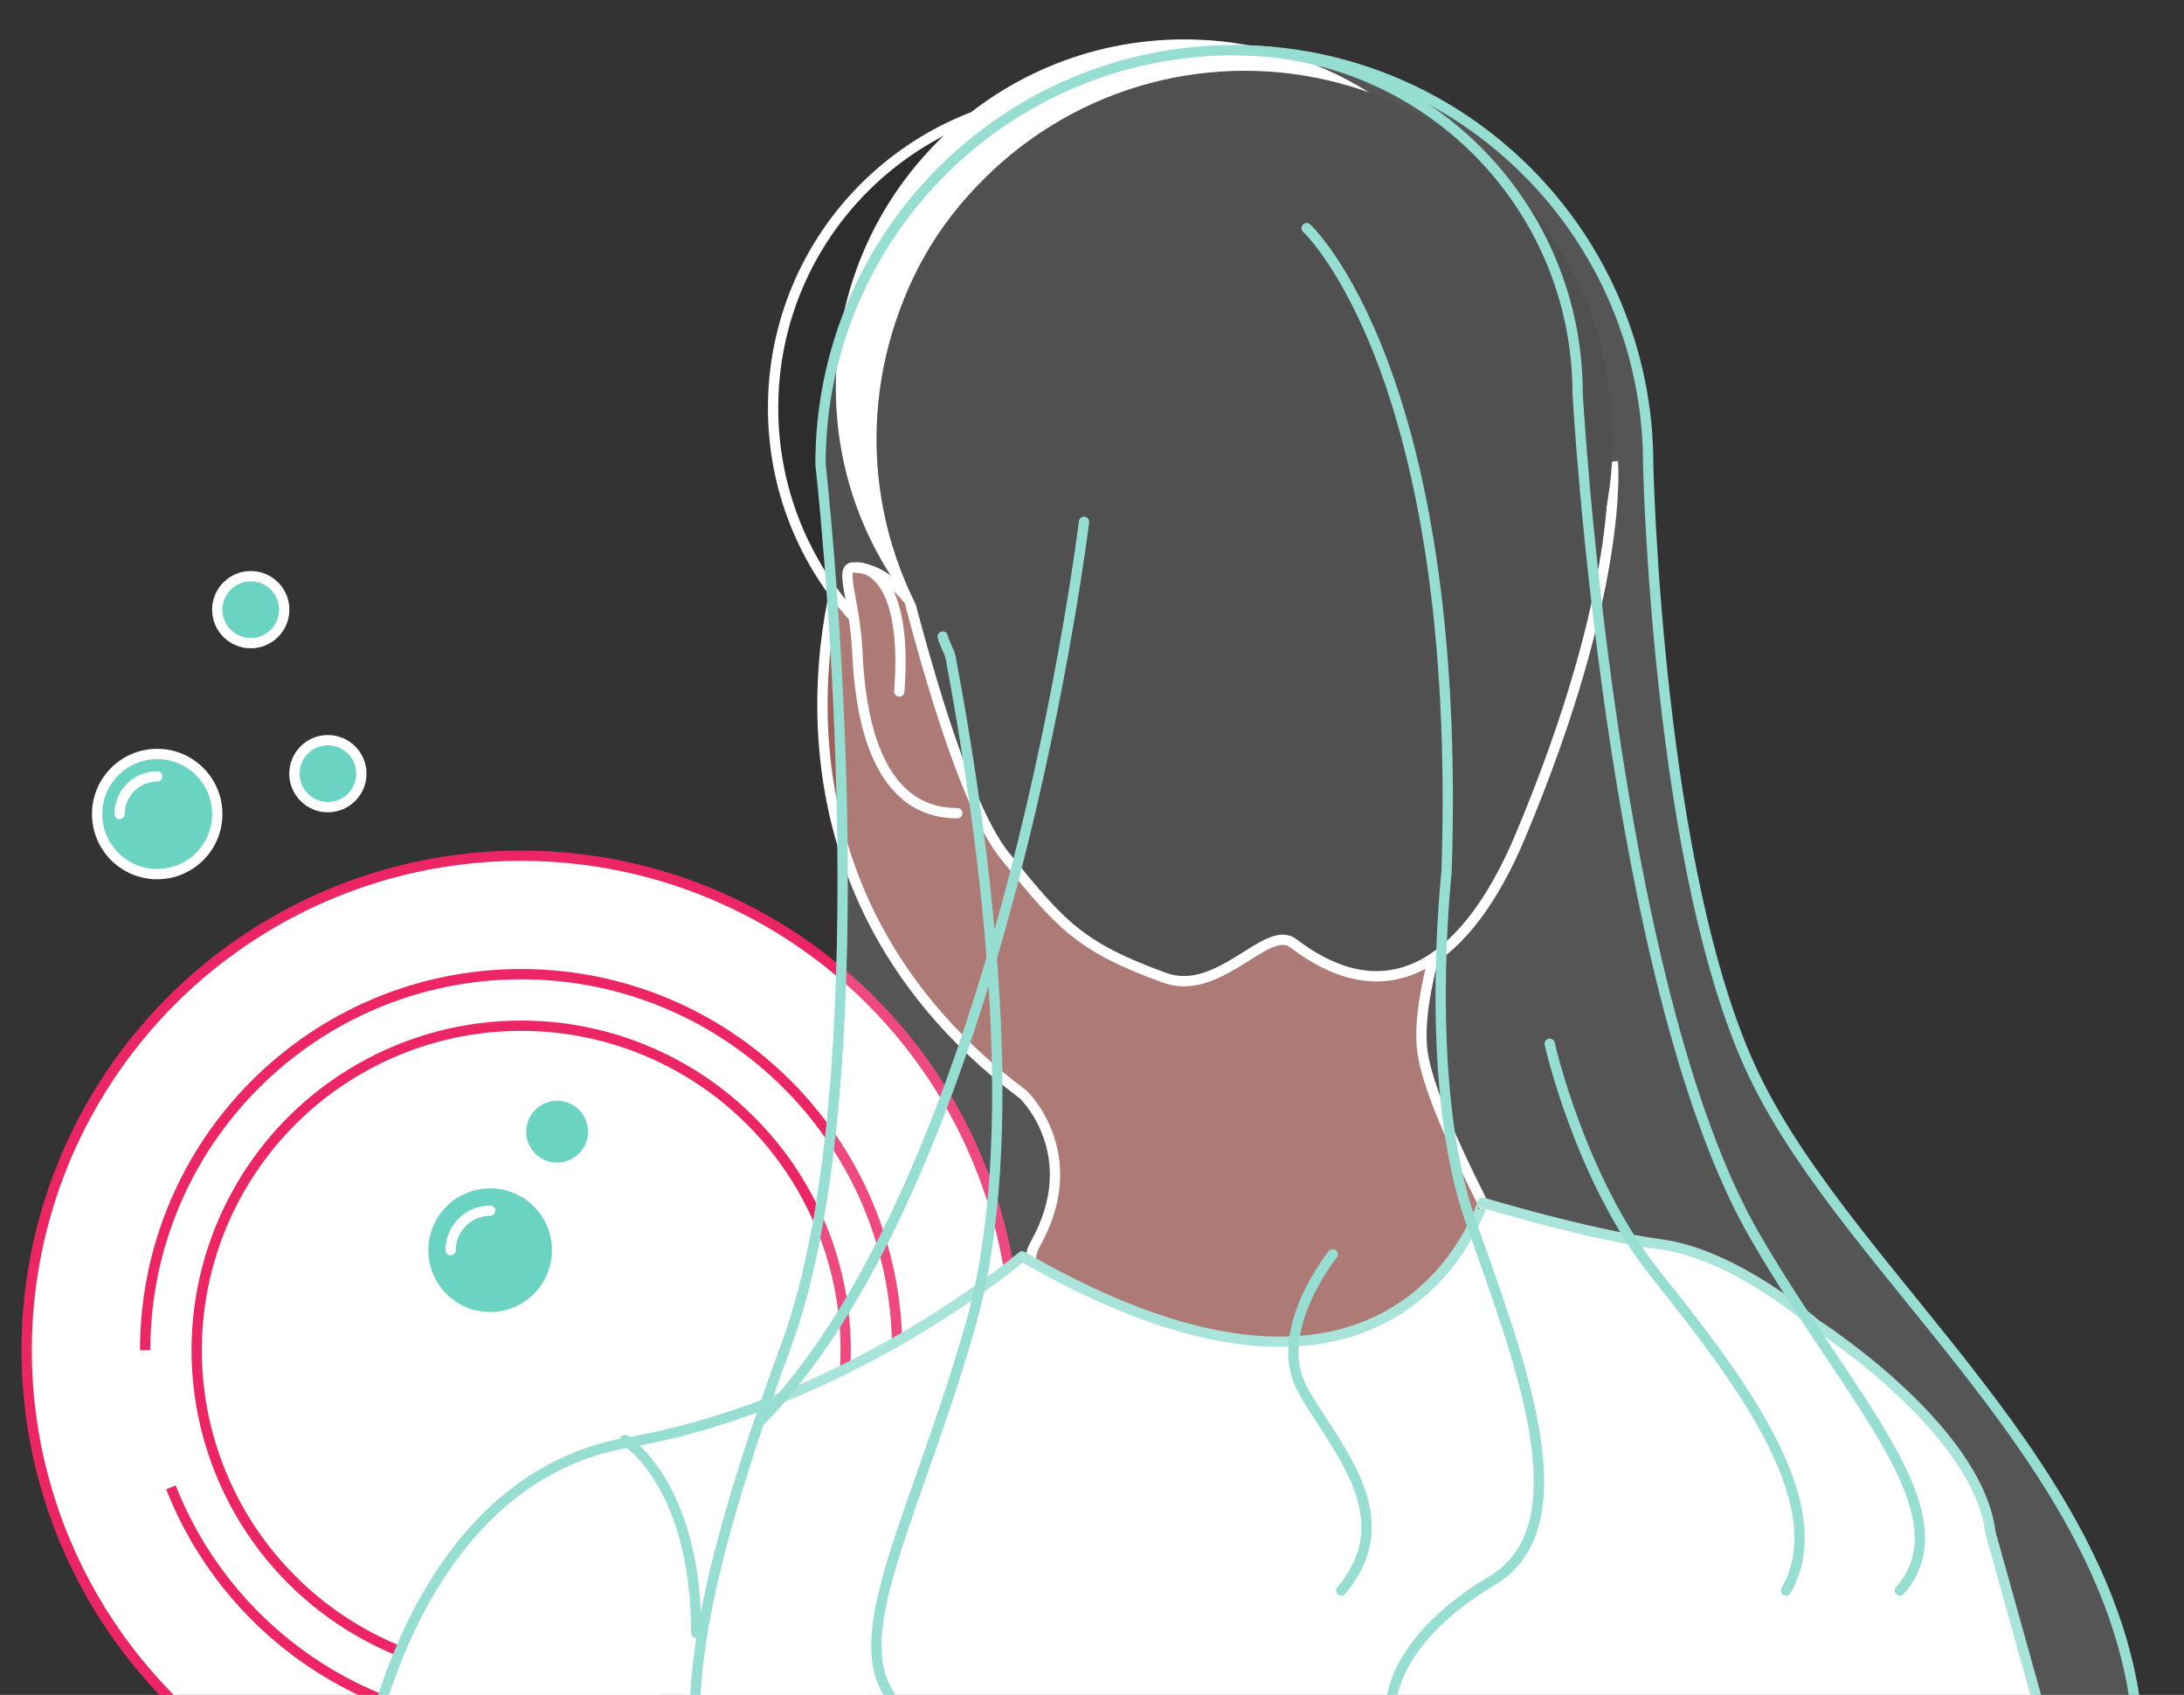 <?xml version="1.0" encoding="utf-8"?>
<!-- Generator: Adobe Illustrator 18.0.0, SVG Export Plug-In . SVG Version: 6.00 Build 0)  -->
<!DOCTYPE svg PUBLIC "-//W3C//DTD SVG 1.1//EN" "http://www.w3.org/Graphics/SVG/1.1/DTD/svg11.dtd">
<svg version="1.1" id="Layer_1" xmlns="http://www.w3.org/2000/svg" xmlns:xlink="http://www.w3.org/1999/xlink" x="0px" y="0px"
	 viewBox="0 0 424 329" enable-background="new 0 0 424 329" xml:space="preserve">
<rect x="0" y="0" width="424" height="329" fill="#333333" stroke="none"/>
<g>
	<g>
		<defs>
			<rect id="SVGID_3_" x="-32.457" y="-36.904" width="469.352" height="365.904"/>
		</defs>
		<clipPath id="SVGID_1_">
			<use xlink:href="#SVGID_3_"  overflow="visible"/>
		</clipPath>
		<g clip-path="url(#SVGID_1_)">
			<g>
				<circle fill="#FFFFFF" stroke="#EC2565" stroke-width="2" stroke-miterlimit="10" cx="101.181" cy="262.101" r="96"/>
				<path fill="none" stroke="#EC2565" stroke-width="2" stroke-miterlimit="10" d="M28.181,262.101c0-40.317,32.683-73,73-73
					s73,32.683,73,73s-32.683,73-73,73c-30.924,0-57.358-19.229-67.995-46.383"/>
				<circle fill="none" stroke="#EC2565" stroke-width="2" stroke-miterlimit="10" cx="101.181" cy="262.101" r="63"/>
			</g>
			<circle opacity="0.5" fill="#EFD3C7" cx="30.52" cy="158.018" r="11.661"/>
			<circle opacity="0.5" fill="#EFD3C7" cx="63.657" cy="150.178" r="6.5"/>
			<circle opacity="0.5" fill="#EFD3C7" cx="48.681" cy="118.344" r="6.5"/>
			
				<circle fill="#6BD3C2" stroke="#FFFFFF" stroke-width="2" stroke-linecap="round" stroke-linejoin="round" stroke-miterlimit="10" cx="30.52" cy="158.018" r="11.661"/>
			
				<circle fill="#6BD3C2" stroke="#FFFFFF" stroke-width="2" stroke-linecap="round" stroke-linejoin="round" stroke-miterlimit="10" cx="63.657" cy="150.178" r="6.5"/>
			
				<circle fill="#6BD3C2" stroke="#FFFFFF" stroke-width="2" stroke-linecap="round" stroke-linejoin="round" stroke-miterlimit="10" cx="48.681" cy="118.344" r="6.5"/>
			
				<circle fill="none" stroke="#FFFFFF" stroke-width="2" stroke-linecap="round" stroke-linejoin="round" cx="95.157" cy="242.678" r="13"/>
			
				<circle fill="none" stroke="#FFFFFF" stroke-width="2" stroke-linecap="round" stroke-linejoin="round" cx="108.157" cy="219.678" r="7"/>
			
				<path fill="#9E5F59" stroke="#FFFFFF" stroke-width="2" stroke-linecap="round" stroke-linejoin="round" stroke-miterlimit="10" d="
				M256.23,136.737l-56.303-37.193l-35.659,7.165c0,0-23.147,62.67,34.408,105.781c0,0,12.152,11.554,2.272,29.08
				c-9.88,17.527,70.088,49.064,70.088,49.064l60.032,16.854c0,0-53-82.501-55-104.083s24-63.744,15-102.512"/>
			<path fill="#2D2D2D" stroke="#FFFFFF" stroke-width="2" stroke-linecap="round" stroke-linejoin="round" d="M210.562,139.661
				c33.399,0,60.474-27.075,60.474-60.474s-27.075-60.474-60.474-60.474s-60.474,27.075-60.474,60.474
				c0,15.747,6.019,30.089,15.882,40.85l16.648,6.546c0,0,2.504-1.629,3.233-4.391C186.581,119.429,192.42,139.661,210.562,139.661z
				"/>
			
				<path fill="#FFFFFF" stroke="#FFFFFF" stroke-width="2" stroke-linecap="round" stroke-linejoin="round" stroke-miterlimit="10" d="
				M170.002,82.031c0-36.807,29.838-66.645,66.645-66.645c16.688,0,31.931,6.148,43.622,16.284
				c-12.22-14.095-30.242-23.023-50.361-23.023c-36.807,0-66.645,29.838-66.645,66.646c0,20.119,8.928,38.141,23.023,50.361
				C176.15,113.962,170.002,98.719,170.002,82.031z"/>
			
				<path fill="#9E5F59" stroke="#FFFFFF" stroke-width="2" stroke-linecap="round" stroke-linejoin="round" stroke-miterlimit="10" d="
				M183.348,128.292c0,0-6.986-18.144-17.673-18.144c-2.815,0,0.313,6.257,0.782,16.58s2.815,31.123,19.393,31.123"/>
			<path fill="none" stroke="#FFFFFF" stroke-width="2" stroke-linecap="round" stroke-linejoin="round" d="M166.457,110.15
				c0,0,10.01-0.626,8.133,24.085"/>
			
				<path fill="#FFFFFF" stroke="#96DED1" stroke-width="2" stroke-linecap="round" stroke-linejoin="round" stroke-miterlimit="10" d="
				M198.446,243.876c0,0-33.553,28.615-76.51,36.122c-42.957,7.507-51.299,64.228-51.299,64.228l200.399,140.967l82.787-21.27
				l58.806-72.569l-26.188-93.781c-2.415-20.378-33.917-40.481-33.917-40.481s-15.456-13.549-29.956-15.522
				c-14.5-1.973-34.738-8.128-34.738-8.128S272.008,286.516,198.446,243.876z"/>
			<path fill="none" stroke="#FFFFFF" stroke-width="2" stroke-linecap="round" stroke-linejoin="round" d="M192.537,383.847
				c-5.503,0-10.532-2.03-14.379-5.382c-4.606-4.014-7.517-9.924-7.517-16.513c0-12.093,9.803-21.896,21.896-21.896"/>
			
				<circle fill="#6BD3C2" stroke="#FFFFFF" stroke-width="2" stroke-linecap="round" stroke-linejoin="round" stroke-miterlimit="10" cx="95.157" cy="242.678" r="13"/>
			
				<circle fill="#6BD3C2" stroke="#FFFFFF" stroke-width="2" stroke-linecap="round" stroke-linejoin="round" stroke-miterlimit="10" cx="108.157" cy="219.678" r="7"/>
			<path fill="#2D2D2D" stroke="#FFFFFF" stroke-width="2" stroke-miterlimit="10" d="M172.719,100.893
				c0,0,11.462,51.75,22.349,65.208s14.5,17.687,31,23.694c10.632,3.871,19.909-10.581,25-6.701
				c21,16.007,35.594-0.629,44.004-20.606c20.471-48.627,18.031-72.892,18.031-72.892"/>
			<circle fill="#2D2D2D" cx="241.633" cy="85.209" r="71.47"/>
			<path opacity="0.17" fill="#FFFFFF" d="M415.132,336.275l-28.472,41.011l-113.121,31c0,0-130.879-39-135.879-55.741
				c-5-16.741-5-37.259,14.931-91.259s6.699-171.204,6.699-171.204c0-44.372,35.971-80.343,80.343-80.343
				s80.343,35.971,80.343,80.343c0,0,1.684,79.657,20.684,118.93S411.603,285.264,415.132,336.275z"/>
			<g>
				<path fill="none" stroke="#96DED1" stroke-width="2" stroke-linecap="round" stroke-linejoin="round" d="M300.856,202.611
					c0,0,5.839,26.157,20.436,44.567c14.597,18.41,35.45,44.268,25.441,61.576"/>
				<path fill="none" stroke="#96DED1" stroke-width="2" stroke-linecap="round" stroke-linejoin="round" d="M258.733,243.483
					c0,0-12.095,15.014-5.839,26.275c6.256,11.261,19.602,24.607,7.507,38.995"/>
				<path fill="none" stroke="#96DED1" stroke-width="2" stroke-linecap="round" stroke-linejoin="round" d="M239.633,9.739
					c36.807,0,66.645,29.838,66.645,66.645c0,0,6.386,115.136,34.408,163.554c18.385,31.766,41.289,53.801,28.152,68.815"/>
				<path fill="none" stroke="#96DED1" stroke-width="2" stroke-linecap="round" stroke-linejoin="round" d="M172.721,329
					c-8.328-12.231,5.227-35.352,15.633-71.546c10.222-35.553,3.671-89.863-3.78-129.732c-0.248-1.329-1.299-2.866-1.549-4.162"/>
				<path fill="none" stroke="#96DED1" stroke-width="2" stroke-linecap="round" stroke-linejoin="round" d="M253.675,44.286
					c0,0,30.34,27.919,27.162,124.96c0,0-4.588,41.289,4.588,67.564s22.521,59.223,4.171,70.067
					c-18.351,10.844-26.692,27.526-12.512,38.787"/>
				<path fill="none" stroke="#96DED1" stroke-width="2" stroke-linecap="round" stroke-linejoin="round" d="M210.452,101.286
					c0,0-15.312,126.228-63.123,174.832"/>
				<path fill="none" stroke="#96DED1" stroke-width="2" stroke-linecap="round" stroke-linejoin="round" d="M415.132,336.275
					l-28.472,41.011l-113.121,31c0,0-130.879-39-135.879-55.741c-5-16.741-5-37.259,14.931-91.259s6.699-171.204,6.699-171.204
					c0-44.372,35.971-80.343,80.343-80.343s80.343,35.971,80.343,80.343c0,0,1.684,79.657,20.684,118.93
					S411.603,285.264,415.132,336.275z"/>
			</g>
			
				<path fill="#6BD3C2" stroke="#FFFFFF" stroke-width="2" stroke-linecap="round" stroke-linejoin="round" stroke-miterlimit="10" d="
				M23.215,158.018c0-4.035,3.271-7.305,7.305-7.305"/>
			
				<path fill="#6BD3C2" stroke="#FFFFFF" stroke-width="2" stroke-linecap="round" stroke-linejoin="round" stroke-miterlimit="10" d="
				M87.49,242.678c0-4.234,3.432-7.667,7.667-7.667"/>
		</g>
	</g>
	<path fill="none" stroke="#96DED1" stroke-width="2" stroke-linecap="round" stroke-linejoin="round" stroke-miterlimit="10" d="
		M121.322,279.525c0,0,13.845,8.436,13.845,37.436"/>
</g>
</svg>
